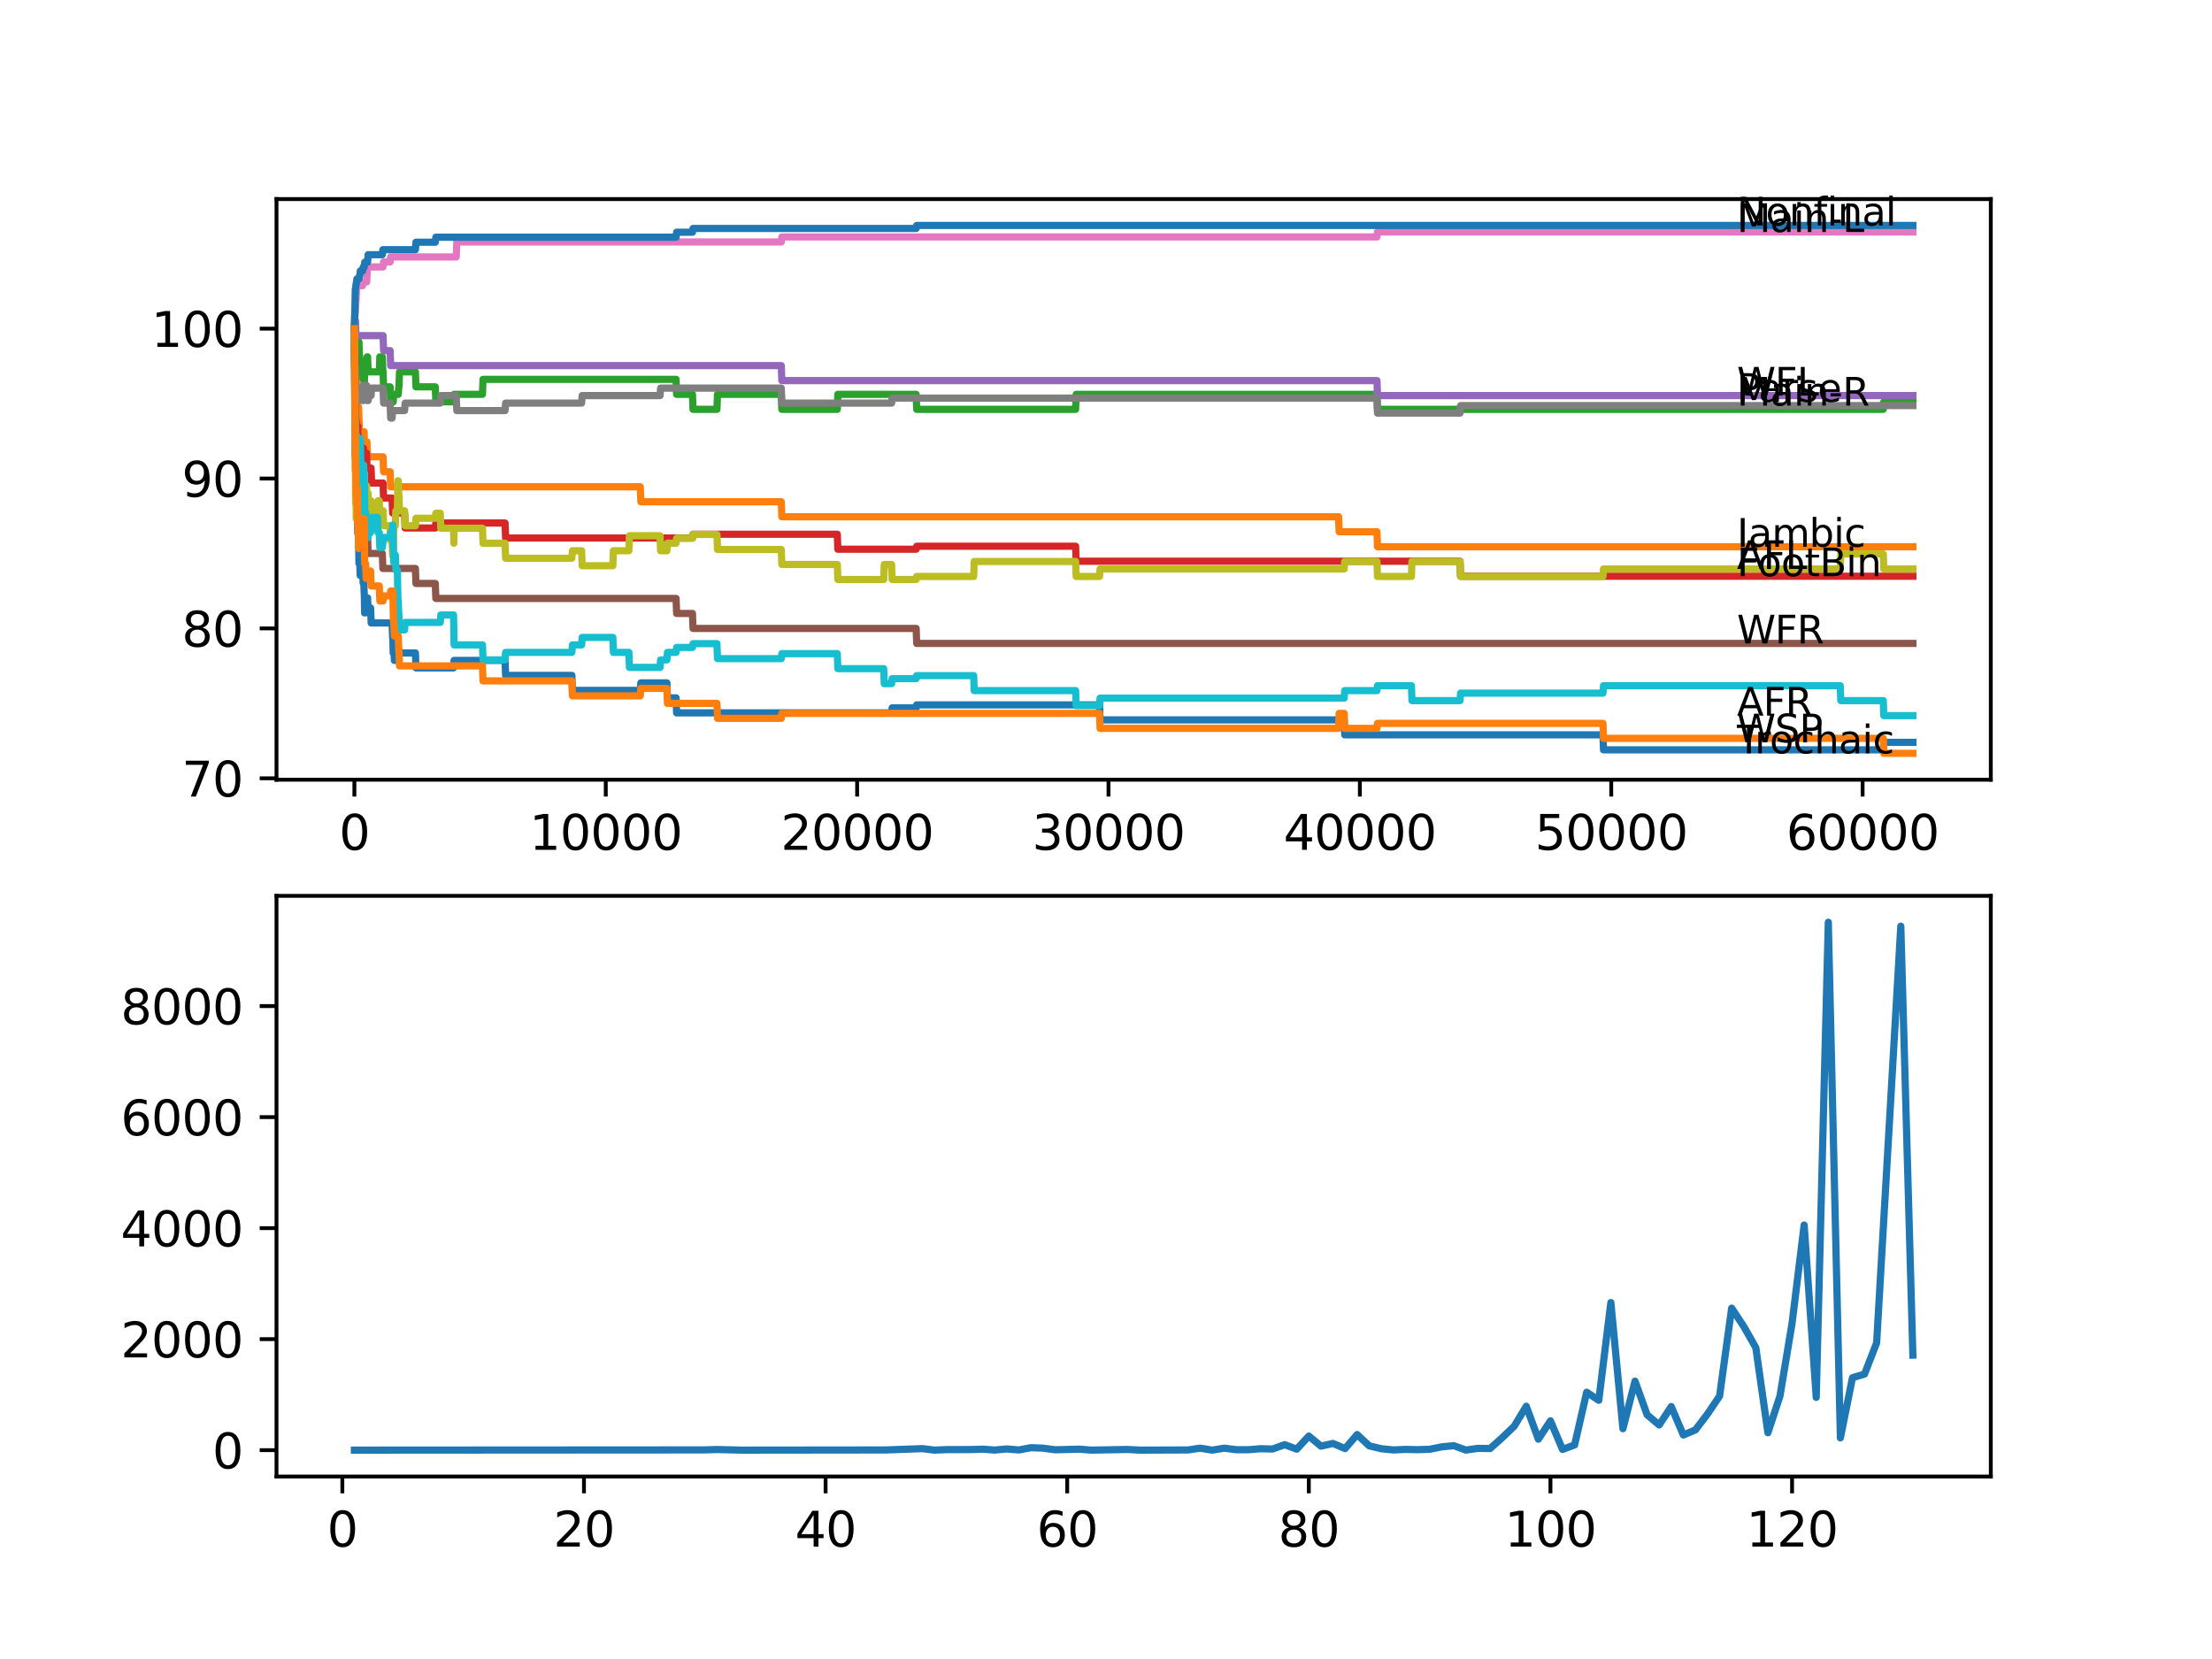 <?xml version="1.0" encoding="utf-8" standalone="no"?>
<!DOCTYPE svg PUBLIC "-//W3C//DTD SVG 1.1//EN"
  "http://www.w3.org/Graphics/SVG/1.1/DTD/svg11.dtd">
<svg xmlns:xlink="http://www.w3.org/1999/xlink" width="460.8pt" height="345.6pt" viewBox="0 0 460.8 345.6" xmlns="http://www.w3.org/2000/svg" version="1.1">
 <defs>
  <style type="text/css">*{stroke-linejoin: round; stroke-linecap: butt}</style>
 </defs>
 <g id="figure_1">
  <g id="patch_1">
   <path d="M 0 345.6 
L 460.8 345.6 
L 460.8 0 
L 0 0 
z
" style="fill: #ffffff"/>
  </g>
  <g id="axes_1">
   <g id="patch_2">
    <path d="M 57.6 162.432 
L 414.72 162.432 
L 414.72 41.472 
L 57.6 41.472 
z
" style="fill: #ffffff"/>
   </g>
   <g id="matplotlib.axis_1">
    <g id="xtick_1">
     <g id="line2d_1">
      <defs>
       <path id="mdefe262939" d="M 0 0 
L 0 3.5 
" style="stroke: #000000; stroke-width: 0.8"/>
      </defs>
      <g>
       <use xlink:href="#mdefe262939" x="73.827" y="162.432" style="stroke: #000000; stroke-width: 0.8"/>
      </g>
     </g>
     <g id="text_1">
      <!-- 0 -->
      <g transform="translate(70.646 177.03)scale(0.1 -0.1)">
       <defs>
        <path id="DejaVuSans-30" d="M 2034 4250 
Q 1547 4250 1301 3770 
Q 1056 3291 1056 2328 
Q 1056 1369 1301 889 
Q 1547 409 2034 409 
Q 2525 409 2770 889 
Q 3016 1369 3016 2328 
Q 3016 3291 2770 3770 
Q 2525 4250 2034 4250 
z
M 2034 4750 
Q 2819 4750 3233 4129 
Q 3647 3509 3647 2328 
Q 3647 1150 3233 529 
Q 2819 -91 2034 -91 
Q 1250 -91 836 529 
Q 422 1150 422 2328 
Q 422 3509 836 4129 
Q 1250 4750 2034 4750 
z
" transform="scale(0.016)"/>
       </defs>
       <use xlink:href="#DejaVuSans-30"/>
      </g>
     </g>
    </g>
    <g id="xtick_2">
     <g id="line2d_2">
      <g>
       <use xlink:href="#mdefe262939" x="126.192" y="162.432" style="stroke: #000000; stroke-width: 0.8"/>
      </g>
     </g>
     <g id="text_2">
      <!-- 10000 -->
      <g transform="translate(110.286 177.03)scale(0.1 -0.1)">
       <defs>
        <path id="DejaVuSans-31" d="M 794 531 
L 1825 531 
L 1825 4091 
L 703 3866 
L 703 4441 
L 1819 4666 
L 2450 4666 
L 2450 531 
L 3481 531 
L 3481 0 
L 794 0 
L 794 531 
z
" transform="scale(0.016)"/>
       </defs>
       <use xlink:href="#DejaVuSans-31"/>
       <use xlink:href="#DejaVuSans-30" x="63.623"/>
       <use xlink:href="#DejaVuSans-30" x="127.246"/>
       <use xlink:href="#DejaVuSans-30" x="190.869"/>
       <use xlink:href="#DejaVuSans-30" x="254.492"/>
      </g>
     </g>
    </g>
    <g id="xtick_3">
     <g id="line2d_3">
      <g>
       <use xlink:href="#mdefe262939" x="178.556" y="162.432" style="stroke: #000000; stroke-width: 0.8"/>
      </g>
     </g>
     <g id="text_3">
      <!-- 20000 -->
      <g transform="translate(162.65 177.03)scale(0.1 -0.1)">
       <defs>
        <path id="DejaVuSans-32" d="M 1228 531 
L 3431 531 
L 3431 0 
L 469 0 
L 469 531 
Q 828 903 1448 1529 
Q 2069 2156 2228 2338 
Q 2531 2678 2651 2914 
Q 2772 3150 2772 3378 
Q 2772 3750 2511 3984 
Q 2250 4219 1831 4219 
Q 1534 4219 1204 4116 
Q 875 4013 500 3803 
L 500 4441 
Q 881 4594 1212 4672 
Q 1544 4750 1819 4750 
Q 2544 4750 2975 4387 
Q 3406 4025 3406 3419 
Q 3406 3131 3298 2873 
Q 3191 2616 2906 2266 
Q 2828 2175 2409 1742 
Q 1991 1309 1228 531 
z
" transform="scale(0.016)"/>
       </defs>
       <use xlink:href="#DejaVuSans-32"/>
       <use xlink:href="#DejaVuSans-30" x="63.623"/>
       <use xlink:href="#DejaVuSans-30" x="127.246"/>
       <use xlink:href="#DejaVuSans-30" x="190.869"/>
       <use xlink:href="#DejaVuSans-30" x="254.492"/>
      </g>
     </g>
    </g>
    <g id="xtick_4">
     <g id="line2d_4">
      <g>
       <use xlink:href="#mdefe262939" x="230.921" y="162.432" style="stroke: #000000; stroke-width: 0.8"/>
      </g>
     </g>
     <g id="text_4">
      <!-- 30000 -->
      <g transform="translate(215.015 177.03)scale(0.1 -0.1)">
       <defs>
        <path id="DejaVuSans-33" d="M 2597 2516 
Q 3050 2419 3304 2112 
Q 3559 1806 3559 1356 
Q 3559 666 3084 287 
Q 2609 -91 1734 -91 
Q 1441 -91 1130 -33 
Q 819 25 488 141 
L 488 750 
Q 750 597 1062 519 
Q 1375 441 1716 441 
Q 2309 441 2620 675 
Q 2931 909 2931 1356 
Q 2931 1769 2642 2001 
Q 2353 2234 1838 2234 
L 1294 2234 
L 1294 2753 
L 1863 2753 
Q 2328 2753 2575 2939 
Q 2822 3125 2822 3475 
Q 2822 3834 2567 4026 
Q 2313 4219 1838 4219 
Q 1578 4219 1281 4162 
Q 984 4106 628 3988 
L 628 4550 
Q 988 4650 1302 4700 
Q 1616 4750 1894 4750 
Q 2613 4750 3031 4423 
Q 3450 4097 3450 3541 
Q 3450 3153 3228 2886 
Q 3006 2619 2597 2516 
z
" transform="scale(0.016)"/>
       </defs>
       <use xlink:href="#DejaVuSans-33"/>
       <use xlink:href="#DejaVuSans-30" x="63.623"/>
       <use xlink:href="#DejaVuSans-30" x="127.246"/>
       <use xlink:href="#DejaVuSans-30" x="190.869"/>
       <use xlink:href="#DejaVuSans-30" x="254.492"/>
      </g>
     </g>
    </g>
    <g id="xtick_5">
     <g id="line2d_5">
      <g>
       <use xlink:href="#mdefe262939" x="283.285" y="162.432" style="stroke: #000000; stroke-width: 0.8"/>
      </g>
     </g>
     <g id="text_5">
      <!-- 40000 -->
      <g transform="translate(267.379 177.03)scale(0.1 -0.1)">
       <defs>
        <path id="DejaVuSans-34" d="M 2419 4116 
L 825 1625 
L 2419 1625 
L 2419 4116 
z
M 2253 4666 
L 3047 4666 
L 3047 1625 
L 3713 1625 
L 3713 1100 
L 3047 1100 
L 3047 0 
L 2419 0 
L 2419 1100 
L 313 1100 
L 313 1709 
L 2253 4666 
z
" transform="scale(0.016)"/>
       </defs>
       <use xlink:href="#DejaVuSans-34"/>
       <use xlink:href="#DejaVuSans-30" x="63.623"/>
       <use xlink:href="#DejaVuSans-30" x="127.246"/>
       <use xlink:href="#DejaVuSans-30" x="190.869"/>
       <use xlink:href="#DejaVuSans-30" x="254.492"/>
      </g>
     </g>
    </g>
    <g id="xtick_6">
     <g id="line2d_6">
      <g>
       <use xlink:href="#mdefe262939" x="335.65" y="162.432" style="stroke: #000000; stroke-width: 0.8"/>
      </g>
     </g>
     <g id="text_6">
      <!-- 50000 -->
      <g transform="translate(319.744 177.03)scale(0.1 -0.1)">
       <defs>
        <path id="DejaVuSans-35" d="M 691 4666 
L 3169 4666 
L 3169 4134 
L 1269 4134 
L 1269 2991 
Q 1406 3038 1543 3061 
Q 1681 3084 1819 3084 
Q 2600 3084 3056 2656 
Q 3513 2228 3513 1497 
Q 3513 744 3044 326 
Q 2575 -91 1722 -91 
Q 1428 -91 1123 -41 
Q 819 9 494 109 
L 494 744 
Q 775 591 1075 516 
Q 1375 441 1709 441 
Q 2250 441 2565 725 
Q 2881 1009 2881 1497 
Q 2881 1984 2565 2268 
Q 2250 2553 1709 2553 
Q 1456 2553 1204 2497 
Q 953 2441 691 2322 
L 691 4666 
z
" transform="scale(0.016)"/>
       </defs>
       <use xlink:href="#DejaVuSans-35"/>
       <use xlink:href="#DejaVuSans-30" x="63.623"/>
       <use xlink:href="#DejaVuSans-30" x="127.246"/>
       <use xlink:href="#DejaVuSans-30" x="190.869"/>
       <use xlink:href="#DejaVuSans-30" x="254.492"/>
      </g>
     </g>
    </g>
    <g id="xtick_7">
     <g id="line2d_7">
      <g>
       <use xlink:href="#mdefe262939" x="388.014" y="162.432" style="stroke: #000000; stroke-width: 0.8"/>
      </g>
     </g>
     <g id="text_7">
      <!-- 60000 -->
      <g transform="translate(372.108 177.03)scale(0.1 -0.1)">
       <defs>
        <path id="DejaVuSans-36" d="M 2113 2584 
Q 1688 2584 1439 2293 
Q 1191 2003 1191 1497 
Q 1191 994 1439 701 
Q 1688 409 2113 409 
Q 2538 409 2786 701 
Q 3034 994 3034 1497 
Q 3034 2003 2786 2293 
Q 2538 2584 2113 2584 
z
M 3366 4563 
L 3366 3988 
Q 3128 4100 2886 4159 
Q 2644 4219 2406 4219 
Q 1781 4219 1451 3797 
Q 1122 3375 1075 2522 
Q 1259 2794 1537 2939 
Q 1816 3084 2150 3084 
Q 2853 3084 3261 2657 
Q 3669 2231 3669 1497 
Q 3669 778 3244 343 
Q 2819 -91 2113 -91 
Q 1303 -91 875 529 
Q 447 1150 447 2328 
Q 447 3434 972 4092 
Q 1497 4750 2381 4750 
Q 2619 4750 2861 4703 
Q 3103 4656 3366 4563 
z
" transform="scale(0.016)"/>
       </defs>
       <use xlink:href="#DejaVuSans-36"/>
       <use xlink:href="#DejaVuSans-30" x="63.623"/>
       <use xlink:href="#DejaVuSans-30" x="127.246"/>
       <use xlink:href="#DejaVuSans-30" x="190.869"/>
       <use xlink:href="#DejaVuSans-30" x="254.492"/>
      </g>
     </g>
    </g>
   </g>
   <g id="matplotlib.axis_2">
    <g id="ytick_1">
     <g id="line2d_8">
      <defs>
       <path id="m3c51c801de" d="M 0 0 
L -3.5 0 
" style="stroke: #000000; stroke-width: 0.8"/>
      </defs>
      <g>
       <use xlink:href="#m3c51c801de" x="57.6" y="162.138" style="stroke: #000000; stroke-width: 0.8"/>
      </g>
     </g>
     <g id="text_8">
      <!-- 70 -->
      <g transform="translate(37.875 165.937)scale(0.1 -0.1)">
       <defs>
        <path id="DejaVuSans-37" d="M 525 4666 
L 3525 4666 
L 3525 4397 
L 1831 0 
L 1172 0 
L 2766 4134 
L 525 4134 
L 525 4666 
z
" transform="scale(0.016)"/>
       </defs>
       <use xlink:href="#DejaVuSans-37"/>
       <use xlink:href="#DejaVuSans-30" x="63.623"/>
      </g>
     </g>
    </g>
    <g id="ytick_2">
     <g id="line2d_9">
      <g>
       <use xlink:href="#m3c51c801de" x="57.6" y="130.913" style="stroke: #000000; stroke-width: 0.8"/>
      </g>
     </g>
     <g id="text_9">
      <!-- 80 -->
      <g transform="translate(37.875 134.712)scale(0.1 -0.1)">
       <defs>
        <path id="DejaVuSans-38" d="M 2034 2216 
Q 1584 2216 1326 1975 
Q 1069 1734 1069 1313 
Q 1069 891 1326 650 
Q 1584 409 2034 409 
Q 2484 409 2743 651 
Q 3003 894 3003 1313 
Q 3003 1734 2745 1975 
Q 2488 2216 2034 2216 
z
M 1403 2484 
Q 997 2584 770 2862 
Q 544 3141 544 3541 
Q 544 4100 942 4425 
Q 1341 4750 2034 4750 
Q 2731 4750 3128 4425 
Q 3525 4100 3525 3541 
Q 3525 3141 3298 2862 
Q 3072 2584 2669 2484 
Q 3125 2378 3379 2068 
Q 3634 1759 3634 1313 
Q 3634 634 3220 271 
Q 2806 -91 2034 -91 
Q 1263 -91 848 271 
Q 434 634 434 1313 
Q 434 1759 690 2068 
Q 947 2378 1403 2484 
z
M 1172 3481 
Q 1172 3119 1398 2916 
Q 1625 2713 2034 2713 
Q 2441 2713 2670 2916 
Q 2900 3119 2900 3481 
Q 2900 3844 2670 4047 
Q 2441 4250 2034 4250 
Q 1625 4250 1398 4047 
Q 1172 3844 1172 3481 
z
" transform="scale(0.016)"/>
       </defs>
       <use xlink:href="#DejaVuSans-38"/>
       <use xlink:href="#DejaVuSans-30" x="63.623"/>
      </g>
     </g>
    </g>
    <g id="ytick_3">
     <g id="line2d_10">
      <g>
       <use xlink:href="#m3c51c801de" x="57.6" y="99.688" style="stroke: #000000; stroke-width: 0.8"/>
      </g>
     </g>
     <g id="text_10">
      <!-- 90 -->
      <g transform="translate(37.875 103.487)scale(0.1 -0.1)">
       <defs>
        <path id="DejaVuSans-39" d="M 703 97 
L 703 672 
Q 941 559 1184 500 
Q 1428 441 1663 441 
Q 2288 441 2617 861 
Q 2947 1281 2994 2138 
Q 2813 1869 2534 1725 
Q 2256 1581 1919 1581 
Q 1219 1581 811 2004 
Q 403 2428 403 3163 
Q 403 3881 828 4315 
Q 1253 4750 1959 4750 
Q 2769 4750 3195 4129 
Q 3622 3509 3622 2328 
Q 3622 1225 3098 567 
Q 2575 -91 1691 -91 
Q 1453 -91 1209 -44 
Q 966 3 703 97 
z
M 1959 2075 
Q 2384 2075 2632 2365 
Q 2881 2656 2881 3163 
Q 2881 3666 2632 3958 
Q 2384 4250 1959 4250 
Q 1534 4250 1286 3958 
Q 1038 3666 1038 3163 
Q 1038 2656 1286 2365 
Q 1534 2075 1959 2075 
z
" transform="scale(0.016)"/>
       </defs>
       <use xlink:href="#DejaVuSans-39"/>
       <use xlink:href="#DejaVuSans-30" x="63.623"/>
      </g>
     </g>
    </g>
    <g id="ytick_4">
     <g id="line2d_11">
      <g>
       <use xlink:href="#m3c51c801de" x="57.6" y="68.463" style="stroke: #000000; stroke-width: 0.8"/>
      </g>
     </g>
     <g id="text_11">
      <!-- 100 -->
      <g transform="translate(31.512 72.263)scale(0.1 -0.1)">
       <use xlink:href="#DejaVuSans-31"/>
       <use xlink:href="#DejaVuSans-30" x="63.623"/>
       <use xlink:href="#DejaVuSans-30" x="127.246"/>
      </g>
     </g>
    </g>
   </g>
   <g id="line2d_12">
    <path d="M 73.833 71.586 
L 73.838 71.586 
L 73.985 95.004 
L 74.011 95.004 
L 74.053 92.402 
L 74.058 95.525 
L 74.115 95.525 
L 74.184 95.525 
L 74.304 103.331 
L 74.309 103.331 
L 74.33 101.77 
L 74.335 104.892 
L 74.414 104.892 
L 74.534 111.137 
L 74.686 111.137 
L 74.775 117.382 
L 74.807 116.758 
L 74.927 116.758 
L 75.042 119.88 
L 75.053 119.88 
L 75.168 118.319 
L 75.535 118.319 
L 75.65 121.442 
L 75.791 121.442 
L 75.906 124.564 
L 75.912 124.564 
L 75.953 127.687 
L 76.022 126.125 
L 76.44 126.125 
L 76.556 124.564 
L 76.577 124.564 
L 76.687 127.687 
L 76.802 126.646 
L 77.205 126.646 
L 77.32 129.768 
L 81.677 129.768 
L 81.792 132.891 
L 81.834 132.891 
L 81.907 136.013 
L 81.944 134.452 
L 82.038 134.452 
L 82.153 137.574 
L 82.96 137.574 
L 83.075 136.013 
L 86.536 136.013 
L 86.652 139.136 
L 94.48 139.136 
L 94.595 137.574 
L 105.21 137.574 
L 105.325 140.697 
L 119.133 140.697 
L 119.248 143.819 
L 133.387 143.819 
L 133.502 142.258 
L 138.927 142.258 
L 139.042 145.381 
L 140.838 145.381 
L 140.954 148.503 
L 185.736 148.503 
L 185.851 147.462 
L 190.852 147.462 
L 190.967 146.838 
L 229.052 146.838 
L 229.167 149.96 
L 280.013 149.96 
L 280.128 153.083 
L 333.927 153.083 
L 334.042 156.205 
L 392.319 156.205 
L 392.434 154.644 
L 398.487 154.644 
L 398.487 154.644 
" clip-path="url(#pef677dbee6)" style="fill: none; stroke: #1f77b4; stroke-width: 1.5; stroke-linecap: square"/>
   </g>
   <g id="line2d_13">
    <path d="M 73.833 68.463 
L 73.838 68.463 
L 73.932 67.839 
L 74.053 76.165 
L 74.079 76.165 
L 74.184 79.288 
L 74.189 76.165 
L 74.194 76.165 
L 74.32 85.533 
L 74.383 85.533 
L 74.435 88.655 
L 74.493 85.533 
L 74.608 84.752 
L 74.692 84.752 
L 74.807 87.875 
L 74.833 87.875 
L 74.927 90.997 
L 74.943 89.956 
L 75.618 89.956 
L 75.713 93.079 
L 75.728 89.956 
L 75.859 89.956 
L 75.912 93.079 
L 75.969 92.038 
L 76.44 92.038 
L 76.556 95.161 
L 79.797 95.161 
L 79.912 98.283 
L 81.268 98.283 
L 81.384 101.406 
L 133.387 101.406 
L 133.502 104.528 
L 162.753 104.528 
L 162.868 107.651 
L 278.85 107.651 
L 278.965 110.773 
L 286.846 110.773 
L 286.961 113.896 
L 398.487 113.896 
L 398.487 113.896 
" clip-path="url(#pef677dbee6)" style="fill: none; stroke: #ff7f0e; stroke-width: 1.5; stroke-linecap: square"/>
   </g>
   <g id="line2d_14">
    <path d="M 73.833 68.463 
L 73.838 67.422 
L 73.859 76.165 
L 73.932 69.92 
L 73.953 69.92 
L 74.079 79.808 
L 74.199 72.783 
L 74.225 72.783 
L 74.309 75.905 
L 74.335 74.344 
L 74.54 74.344 
L 74.655 71.222 
L 74.775 71.222 
L 74.89 74.344 
L 74.938 74.344 
L 75.053 77.466 
L 75.168 75.905 
L 75.535 75.905 
L 75.65 79.028 
L 75.864 79.028 
L 75.87 82.15 
L 75.959 77.466 
L 75.969 77.466 
L 76.357 77.466 
L 76.472 74.344 
L 76.577 74.344 
L 76.692 77.466 
L 79.012 77.466 
L 79.127 74.344 
L 79.645 74.344 
L 79.76 77.466 
L 79.797 77.466 
L 79.912 80.589 
L 81.268 80.589 
L 81.384 83.711 
L 81.907 83.711 
L 82.023 82.15 
L 82.96 82.15 
L 83.075 80.589 
L 83.112 80.589 
L 83.227 77.466 
L 86.536 77.466 
L 86.652 80.589 
L 90.678 80.589 
L 90.794 83.711 
L 94.48 83.711 
L 94.595 82.15 
L 100.507 82.15 
L 100.622 79.028 
L 140.838 79.028 
L 140.954 82.15 
L 144.252 82.15 
L 144.368 85.273 
L 149.353 85.273 
L 149.468 82.15 
L 162.753 82.15 
L 162.868 85.273 
L 174.425 85.273 
L 174.54 82.15 
L 190.852 82.15 
L 190.967 85.273 
L 224.072 85.273 
L 224.187 82.15 
L 286.846 82.15 
L 286.961 85.273 
L 392.319 85.273 
L 392.434 83.711 
L 398.487 83.711 
L 398.487 83.711 
" clip-path="url(#pef677dbee6)" style="fill: none; stroke: #2ca02c; stroke-width: 1.5; stroke-linecap: square"/>
   </g>
   <g id="line2d_15">
    <path d="M 73.833 68.463 
L 73.854 68.463 
L 73.979 77.831 
L 74.011 77.831 
L 74.105 88.239 
L 74.136 87.458 
L 74.189 87.458 
L 74.225 90.581 
L 74.299 89.54 
L 74.493 89.54 
L 74.54 88.759 
L 74.545 91.882 
L 74.587 91.882 
L 74.744 91.882 
L 74.775 95.004 
L 74.859 94.38 
L 74.938 94.38 
L 75.053 93.339 
L 75.718 93.339 
L 75.833 96.462 
L 75.864 96.462 
L 75.98 95.421 
L 76.168 95.421 
L 76.283 94.38 
L 76.357 94.38 
L 76.472 97.502 
L 77.299 97.502 
L 77.414 100.625 
L 79.797 100.625 
L 79.912 103.747 
L 81.677 103.747 
L 81.792 106.87 
L 84.279 106.87 
L 84.395 109.992 
L 90.678 109.992 
L 90.794 108.952 
L 105.21 108.952 
L 105.325 112.074 
L 144.252 112.074 
L 144.368 111.293 
L 174.425 111.293 
L 174.54 114.416 
L 190.852 114.416 
L 190.967 113.791 
L 224.072 113.791 
L 224.187 116.914 
L 304.147 116.914 
L 304.263 120.036 
L 398.487 120.036 
L 398.487 120.036 
" clip-path="url(#pef677dbee6)" style="fill: none; stroke: #d62728; stroke-width: 1.5; stroke-linecap: square"/>
   </g>
   <g id="line2d_16">
    <path d="M 73.833 68.463 
L 73.948 66.798 
L 74.047 66.798 
L 74.163 69.92 
L 79.797 69.92 
L 79.912 73.043 
L 81.268 73.043 
L 81.384 76.165 
L 162.753 76.165 
L 162.868 79.288 
L 286.846 79.288 
L 286.961 82.41 
L 398.487 82.41 
L 398.487 82.41 
" clip-path="url(#pef677dbee6)" style="fill: none; stroke: #9467bd; stroke-width: 1.5; stroke-linecap: square"/>
   </g>
   <g id="line2d_17">
    <path d="M 73.833 68.463 
L 73.838 68.463 
L 73.985 90.321 
L 73.99 90.321 
L 74.11 96.566 
L 74.225 96.566 
L 74.341 99.688 
L 74.775 99.688 
L 74.89 102.811 
L 74.938 102.811 
L 75.053 105.933 
L 75.535 105.933 
L 75.65 109.056 
L 75.864 109.056 
L 75.98 112.178 
L 76.577 112.178 
L 76.692 115.301 
L 79.645 115.301 
L 79.76 118.423 
L 86.536 118.423 
L 86.652 121.546 
L 90.678 121.546 
L 90.794 124.668 
L 140.838 124.668 
L 140.954 127.791 
L 144.252 127.791 
L 144.368 130.913 
L 190.852 130.913 
L 190.967 134.036 
L 398.487 134.036 
L 398.487 134.036 
" clip-path="url(#pef677dbee6)" style="fill: none; stroke: #8c564b; stroke-width: 1.5; stroke-linecap: square"/>
   </g>
   <g id="line2d_18">
    <path d="M 73.833 68.463 
L 73.958 65.237 
L 74.021 65.237 
L 74.136 62.635 
L 74.168 62.635 
L 74.283 59.512 
L 75.535 59.512 
L 75.65 58.732 
L 76.399 58.732 
L 76.514 55.609 
L 79.797 55.609 
L 79.912 54.568 
L 81.268 54.568 
L 81.384 53.527 
L 95.04 53.527 
L 95.156 50.405 
L 162.753 50.405 
L 162.868 49.364 
L 286.846 49.364 
L 286.961 48.323 
L 398.487 48.323 
L 398.487 48.323 
" clip-path="url(#pef677dbee6)" style="fill: none; stroke: #e377c2; stroke-width: 1.5; stroke-linecap: square"/>
   </g>
   <g id="line2d_19">
    <path d="M 73.833 68.463 
L 73.953 78.768 
L 73.958 77.987 
L 73.974 77.987 
L 74.021 76.426 
L 74.053 82.671 
L 74.074 81.109 
L 74.105 81.109 
L 74.168 80.329 
L 74.173 83.451 
L 74.199 83.451 
L 74.744 83.451 
L 74.859 81.89 
L 75.498 81.89 
L 75.535 80.329 
L 75.54 83.451 
L 75.603 83.451 
L 75.718 83.451 
L 75.838 80.329 
L 76.399 80.329 
L 76.514 83.451 
L 76.687 83.451 
L 76.802 82.41 
L 77.299 82.41 
L 77.414 80.849 
L 79.797 80.849 
L 79.912 83.972 
L 81.268 83.972 
L 81.384 87.094 
L 81.677 87.094 
L 81.792 85.533 
L 84.279 85.533 
L 84.395 83.972 
L 91.715 83.972 
L 91.83 82.41 
L 95.04 82.41 
L 95.156 85.533 
L 105.21 85.533 
L 105.325 83.972 
L 121.16 83.972 
L 121.275 82.41 
L 137.497 82.41 
L 137.613 80.849 
L 162.753 80.849 
L 162.868 83.972 
L 185.736 83.972 
L 185.851 82.931 
L 286.846 82.931 
L 286.961 86.053 
L 304.147 86.053 
L 304.263 84.492 
L 398.487 84.492 
L 398.487 84.492 
" clip-path="url(#pef677dbee6)" style="fill: none; stroke: #7f7f7f; stroke-width: 1.5; stroke-linecap: square"/>
   </g>
   <g id="line2d_20">
    <path d="M 73.833 68.463 
L 73.838 68.463 
L 73.859 65.653 
L 73.88 73.459 
L 74.026 97.659 
L 74.037 97.659 
L 74.047 96.618 
L 74.084 104.944 
L 74.11 104.944 
L 74.189 104.944 
L 74.21 108.067 
L 74.262 103.904 
L 74.288 103.904 
L 74.309 100.781 
L 74.398 102.342 
L 74.414 102.342 
L 74.529 100 
L 74.54 100 
L 74.655 103.123 
L 74.686 103.123 
L 74.744 101.562 
L 74.749 104.684 
L 74.791 104.06 
L 74.927 104.06 
L 75.048 101.978 
L 75.053 101.978 
L 75.074 105.101 
L 75.163 101.978 
L 75.309 101.978 
L 75.425 98.856 
L 75.498 98.856 
L 75.535 101.978 
L 75.608 101.197 
L 75.718 101.197 
L 75.833 104.32 
L 75.864 104.32 
L 75.87 103.279 
L 75.875 106.402 
L 75.953 105.361 
L 75.974 108.483 
L 76.063 105.361 
L 76.163 105.361 
L 76.278 101.197 
L 76.357 101.197 
L 76.472 104.32 
L 76.577 104.32 
L 76.687 102.759 
L 76.802 105.881 
L 77.205 105.881 
L 77.299 104.32 
L 77.304 107.442 
L 77.31 107.442 
L 78.629 107.442 
L 78.745 104.32 
L 79.012 104.32 
L 79.127 107.442 
L 79.645 107.442 
L 79.76 106.402 
L 79.797 106.402 
L 79.912 109.524 
L 81.268 109.524 
L 81.384 112.647 
L 81.677 112.647 
L 81.792 115.769 
L 81.813 115.769 
L 81.907 111.085 
L 81.923 114.208 
L 81.954 114.208 
L 82.07 109.524 
L 82.352 109.524 
L 82.468 106.402 
L 82.777 106.402 
L 82.897 100.157 
L 82.96 100.157 
L 83.075 103.279 
L 83.112 103.279 
L 83.227 106.402 
L 84.279 106.402 
L 84.395 109.524 
L 86.536 109.524 
L 86.652 107.963 
L 90.678 107.963 
L 90.794 106.922 
L 91.715 106.922 
L 91.83 110.044 
L 94.48 110.044 
L 94.548 113.167 
L 94.59 110.044 
L 100.507 110.044 
L 100.622 113.167 
L 105.21 113.167 
L 105.325 116.289 
L 119.133 116.289 
L 119.248 114.728 
L 121.16 114.728 
L 121.275 117.851 
L 127.669 117.851 
L 127.784 114.728 
L 131.01 114.728 
L 131.125 111.606 
L 137.497 111.606 
L 137.613 114.728 
L 138.927 114.728 
L 139.042 113.167 
L 140.838 113.167 
L 140.954 112.126 
L 144.252 112.126 
L 144.368 111.345 
L 149.353 111.345 
L 149.468 114.468 
L 162.753 114.468 
L 162.868 117.59 
L 174.425 117.59 
L 174.54 120.713 
L 184.091 120.713 
L 184.207 117.59 
L 185.736 117.59 
L 185.851 120.713 
L 190.852 120.713 
L 190.967 120.088 
L 202.833 120.088 
L 202.948 116.966 
L 224.072 116.966 
L 224.187 120.088 
L 229.052 120.088 
L 229.167 118.527 
L 280.013 118.527 
L 280.128 116.966 
L 286.846 116.966 
L 286.961 120.088 
L 294.025 120.088 
L 294.141 116.966 
L 304.147 116.966 
L 304.263 120.088 
L 333.927 120.088 
L 334.042 118.527 
L 383.354 118.527 
L 383.469 115.405 
L 392.319 115.405 
L 392.434 118.527 
L 398.487 118.527 
L 398.487 118.527 
" clip-path="url(#pef677dbee6)" style="fill: none; stroke: #bcbd22; stroke-width: 1.5; stroke-linecap: square"/>
   </g>
   <g id="line2d_21">
    <path d="M 73.833 68.463 
L 73.969 90.997 
L 73.974 89.956 
L 74.011 87.354 
L 74.021 93.599 
L 74.079 88.395 
L 74.194 93.86 
L 74.21 93.86 
L 74.288 90.737 
L 74.309 93.86 
L 74.33 96.982 
L 74.419 93.86 
L 74.493 93.86 
L 74.54 93.079 
L 74.545 96.201 
L 74.587 96.201 
L 74.686 96.201 
L 74.807 92.454 
L 74.927 92.454 
L 75.042 91.414 
L 75.053 91.414 
L 75.173 97.659 
L 75.309 97.659 
L 75.425 100.781 
L 75.498 100.781 
L 75.613 98.439 
L 75.718 98.439 
L 75.755 96.878 
L 75.76 100 
L 75.828 98.439 
L 75.87 98.439 
L 75.99 106.766 
L 76.163 106.766 
L 76.168 109.888 
L 76.273 108.847 
L 76.357 108.847 
L 76.472 111.97 
L 76.687 111.97 
L 76.802 110.929 
L 77.205 110.929 
L 77.325 107.807 
L 78.629 107.807 
L 78.745 110.929 
L 79.012 110.929 
L 79.127 114.052 
L 79.645 114.052 
L 79.76 113.011 
L 79.797 113.011 
L 79.912 111.97 
L 81.268 111.97 
L 81.384 110.929 
L 81.677 110.929 
L 81.792 109.368 
L 81.813 109.368 
L 81.928 114.052 
L 81.954 114.052 
L 82.038 117.174 
L 82.064 115.613 
L 82.352 115.613 
L 82.468 118.735 
L 82.777 118.735 
L 82.897 124.98 
L 82.96 124.98 
L 83.075 128.103 
L 83.112 128.103 
L 83.227 131.225 
L 84.279 131.225 
L 84.395 129.664 
L 91.715 129.664 
L 91.83 128.103 
L 94.48 128.103 
L 94.6 134.348 
L 100.507 134.348 
L 100.622 137.47 
L 105.21 137.47 
L 105.325 135.909 
L 119.133 135.909 
L 119.248 134.348 
L 121.16 134.348 
L 121.275 132.787 
L 127.669 132.787 
L 127.784 135.909 
L 131.01 135.909 
L 131.125 139.032 
L 137.497 139.032 
L 137.613 137.47 
L 138.927 137.47 
L 139.042 135.909 
L 140.838 135.909 
L 140.954 134.868 
L 144.252 134.868 
L 144.368 134.088 
L 149.353 134.088 
L 149.468 137.21 
L 162.753 137.21 
L 162.868 136.169 
L 174.425 136.169 
L 174.54 139.292 
L 184.091 139.292 
L 184.207 142.414 
L 185.736 142.414 
L 185.851 141.373 
L 190.852 141.373 
L 190.967 140.749 
L 202.833 140.749 
L 202.948 143.871 
L 224.072 143.871 
L 224.187 146.994 
L 229.052 146.994 
L 229.167 145.433 
L 280.013 145.433 
L 280.128 143.871 
L 286.846 143.871 
L 286.961 142.831 
L 294.025 142.831 
L 294.141 145.953 
L 304.147 145.953 
L 304.263 144.392 
L 333.927 144.392 
L 334.042 142.831 
L 383.354 142.831 
L 383.469 145.953 
L 392.319 145.953 
L 392.434 149.076 
L 398.487 149.076 
L 398.487 149.076 
" clip-path="url(#pef677dbee6)" style="fill: none; stroke: #17becf; stroke-width: 1.5; stroke-linecap: square"/>
   </g>
   <g id="line2d_22">
    <path d="M 73.833 68.463 
L 73.838 68.463 
L 74.016 60.189 
L 74.063 60.189 
L 74.178 59.148 
L 74.225 59.148 
L 74.341 58.107 
L 74.775 58.107 
L 74.89 57.483 
L 74.938 57.483 
L 75.053 56.442 
L 75.535 56.442 
L 75.65 55.661 
L 75.864 55.661 
L 75.98 54.62 
L 76.577 54.62 
L 76.692 53.059 
L 79.645 53.059 
L 79.76 52.018 
L 86.536 52.018 
L 86.652 50.457 
L 90.678 50.457 
L 90.794 49.416 
L 140.838 49.416 
L 140.954 48.375 
L 144.252 48.375 
L 144.368 47.595 
L 190.852 47.595 
L 190.967 46.97 
L 398.487 46.97 
L 398.487 46.97 
" clip-path="url(#pef677dbee6)" style="fill: none; stroke: #1f77b4; stroke-width: 1.5; stroke-linecap: square"/>
   </g>
   <g id="line2d_23">
    <path d="M 73.833 68.463 
L 73.979 91.882 
L 74.006 91.882 
L 74.011 88.759 
L 74.042 98.127 
L 74.105 97.086 
L 74.194 103.331 
L 74.22 101.77 
L 74.257 101.77 
L 74.372 104.892 
L 74.383 104.892 
L 74.414 101.77 
L 74.44 108.015 
L 74.487 108.015 
L 74.493 108.015 
L 74.608 111.137 
L 74.686 111.137 
L 74.692 114.26 
L 74.796 111.137 
L 74.833 111.137 
L 74.927 108.015 
L 74.943 111.137 
L 75.618 111.137 
L 75.713 108.015 
L 75.728 111.137 
L 75.859 111.137 
L 75.87 108.015 
L 75.959 117.382 
L 76.168 117.382 
L 76.283 120.505 
L 76.44 120.505 
L 76.556 118.944 
L 77.205 118.944 
L 77.32 122.066 
L 79.012 122.066 
L 79.127 125.189 
L 79.797 125.189 
L 79.912 124.148 
L 81.268 124.148 
L 81.384 123.107 
L 81.834 123.107 
L 81.954 129.352 
L 82.038 129.352 
L 82.153 132.474 
L 82.96 132.474 
L 83.075 135.597 
L 83.112 135.597 
L 83.227 138.719 
L 100.507 138.719 
L 100.622 141.842 
L 119.133 141.842 
L 119.248 144.964 
L 133.387 144.964 
L 133.502 143.403 
L 138.927 143.403 
L 139.042 146.526 
L 149.353 146.526 
L 149.468 149.648 
L 162.753 149.648 
L 162.868 148.607 
L 229.052 148.607 
L 229.167 151.73 
L 278.85 151.73 
L 278.965 148.607 
L 280.013 148.607 
L 280.128 151.73 
L 286.846 151.73 
L 286.961 150.689 
L 333.927 150.689 
L 334.042 153.811 
L 392.319 153.811 
L 392.434 156.934 
L 398.487 156.934 
L 398.487 156.934 
" clip-path="url(#pef677dbee6)" style="fill: none; stroke: #ff7f0e; stroke-width: 1.5; stroke-linecap: square"/>
   </g>
   <g id="patch_3">
    <path d="M 57.6 162.432 
L 57.6 41.472 
" style="fill: none; stroke: #000000; stroke-width: 0.8; stroke-linejoin: miter; stroke-linecap: square"/>
   </g>
   <g id="patch_4">
    <path d="M 414.72 162.432 
L 414.72 41.472 
" style="fill: none; stroke: #000000; stroke-width: 0.8; stroke-linejoin: miter; stroke-linecap: square"/>
   </g>
   <g id="patch_5">
    <path d="M 57.6 162.432 
L 414.72 162.432 
" style="fill: none; stroke: #000000; stroke-width: 0.8; stroke-linejoin: miter; stroke-linecap: square"/>
   </g>
   <g id="patch_6">
    <path d="M 57.6 41.472 
L 414.72 41.472 
" style="fill: none; stroke: #000000; stroke-width: 0.8; stroke-linejoin: miter; stroke-linecap: square"/>
   </g>
   <g id="text_12">
    <!-- WSP -->
    <g transform="translate(361.832 154.644)scale(0.08 -0.08)">
     <defs>
      <path id="DejaVuSans-57" d="M 213 4666 
L 850 4666 
L 1831 722 
L 2809 4666 
L 3519 4666 
L 4500 722 
L 5478 4666 
L 6119 4666 
L 4947 0 
L 4153 0 
L 3169 4050 
L 2175 0 
L 1381 0 
L 213 4666 
z
" transform="scale(0.016)"/>
      <path id="DejaVuSans-53" d="M 3425 4513 
L 3425 3897 
Q 3066 4069 2747 4153 
Q 2428 4238 2131 4238 
Q 1616 4238 1336 4038 
Q 1056 3838 1056 3469 
Q 1056 3159 1242 3001 
Q 1428 2844 1947 2747 
L 2328 2669 
Q 3034 2534 3370 2195 
Q 3706 1856 3706 1288 
Q 3706 609 3251 259 
Q 2797 -91 1919 -91 
Q 1588 -91 1214 -16 
Q 841 59 441 206 
L 441 856 
Q 825 641 1194 531 
Q 1563 422 1919 422 
Q 2459 422 2753 634 
Q 3047 847 3047 1241 
Q 3047 1584 2836 1778 
Q 2625 1972 2144 2069 
L 1759 2144 
Q 1053 2284 737 2584 
Q 422 2884 422 3419 
Q 422 4038 858 4394 
Q 1294 4750 2059 4750 
Q 2388 4750 2728 4690 
Q 3069 4631 3425 4513 
z
" transform="scale(0.016)"/>
      <path id="DejaVuSans-50" d="M 1259 4147 
L 1259 2394 
L 2053 2394 
Q 2494 2394 2734 2622 
Q 2975 2850 2975 3272 
Q 2975 3691 2734 3919 
Q 2494 4147 2053 4147 
L 1259 4147 
z
M 628 4666 
L 2053 4666 
Q 2838 4666 3239 4311 
Q 3641 3956 3641 3272 
Q 3641 2581 3239 2228 
Q 2838 1875 2053 1875 
L 1259 1875 
L 1259 0 
L 628 0 
L 628 4666 
z
" transform="scale(0.016)"/>
     </defs>
     <use xlink:href="#DejaVuSans-57"/>
     <use xlink:href="#DejaVuSans-53" x="98.877"/>
     <use xlink:href="#DejaVuSans-50" x="162.354"/>
    </g>
   </g>
   <g id="text_13">
    <!-- Iambic -->
    <g transform="translate(361.832 113.896)scale(0.08 -0.08)">
     <defs>
      <path id="DejaVuSans-49" d="M 628 4666 
L 1259 4666 
L 1259 0 
L 628 0 
L 628 4666 
z
" transform="scale(0.016)"/>
      <path id="DejaVuSans-61" d="M 2194 1759 
Q 1497 1759 1228 1600 
Q 959 1441 959 1056 
Q 959 750 1161 570 
Q 1363 391 1709 391 
Q 2188 391 2477 730 
Q 2766 1069 2766 1631 
L 2766 1759 
L 2194 1759 
z
M 3341 1997 
L 3341 0 
L 2766 0 
L 2766 531 
Q 2569 213 2275 61 
Q 1981 -91 1556 -91 
Q 1019 -91 701 211 
Q 384 513 384 1019 
Q 384 1609 779 1909 
Q 1175 2209 1959 2209 
L 2766 2209 
L 2766 2266 
Q 2766 2663 2505 2880 
Q 2244 3097 1772 3097 
Q 1472 3097 1187 3025 
Q 903 2953 641 2809 
L 641 3341 
Q 956 3463 1253 3523 
Q 1550 3584 1831 3584 
Q 2591 3584 2966 3190 
Q 3341 2797 3341 1997 
z
" transform="scale(0.016)"/>
      <path id="DejaVuSans-6d" d="M 3328 2828 
Q 3544 3216 3844 3400 
Q 4144 3584 4550 3584 
Q 5097 3584 5394 3201 
Q 5691 2819 5691 2113 
L 5691 0 
L 5113 0 
L 5113 2094 
Q 5113 2597 4934 2840 
Q 4756 3084 4391 3084 
Q 3944 3084 3684 2787 
Q 3425 2491 3425 1978 
L 3425 0 
L 2847 0 
L 2847 2094 
Q 2847 2600 2669 2842 
Q 2491 3084 2119 3084 
Q 1678 3084 1418 2786 
Q 1159 2488 1159 1978 
L 1159 0 
L 581 0 
L 581 3500 
L 1159 3500 
L 1159 2956 
Q 1356 3278 1631 3431 
Q 1906 3584 2284 3584 
Q 2666 3584 2933 3390 
Q 3200 3197 3328 2828 
z
" transform="scale(0.016)"/>
      <path id="DejaVuSans-62" d="M 3116 1747 
Q 3116 2381 2855 2742 
Q 2594 3103 2138 3103 
Q 1681 3103 1420 2742 
Q 1159 2381 1159 1747 
Q 1159 1113 1420 752 
Q 1681 391 2138 391 
Q 2594 391 2855 752 
Q 3116 1113 3116 1747 
z
M 1159 2969 
Q 1341 3281 1617 3432 
Q 1894 3584 2278 3584 
Q 2916 3584 3314 3078 
Q 3713 2572 3713 1747 
Q 3713 922 3314 415 
Q 2916 -91 2278 -91 
Q 1894 -91 1617 61 
Q 1341 213 1159 525 
L 1159 0 
L 581 0 
L 581 4863 
L 1159 4863 
L 1159 2969 
z
" transform="scale(0.016)"/>
      <path id="DejaVuSans-69" d="M 603 3500 
L 1178 3500 
L 1178 0 
L 603 0 
L 603 3500 
z
M 603 4863 
L 1178 4863 
L 1178 4134 
L 603 4134 
L 603 4863 
z
" transform="scale(0.016)"/>
      <path id="DejaVuSans-63" d="M 3122 3366 
L 3122 2828 
Q 2878 2963 2633 3030 
Q 2388 3097 2138 3097 
Q 1578 3097 1268 2742 
Q 959 2388 959 1747 
Q 959 1106 1268 751 
Q 1578 397 2138 397 
Q 2388 397 2633 464 
Q 2878 531 3122 666 
L 3122 134 
Q 2881 22 2623 -34 
Q 2366 -91 2075 -91 
Q 1284 -91 818 406 
Q 353 903 353 1747 
Q 353 2603 823 3093 
Q 1294 3584 2113 3584 
Q 2378 3584 2631 3529 
Q 2884 3475 3122 3366 
z
" transform="scale(0.016)"/>
     </defs>
     <use xlink:href="#DejaVuSans-49"/>
     <use xlink:href="#DejaVuSans-61" x="29.492"/>
     <use xlink:href="#DejaVuSans-6d" x="90.771"/>
     <use xlink:href="#DejaVuSans-62" x="188.184"/>
     <use xlink:href="#DejaVuSans-69" x="251.66"/>
     <use xlink:href="#DejaVuSans-63" x="279.443"/>
    </g>
   </g>
   <g id="text_14">
    <!-- Parse -->
    <g transform="translate(361.832 83.711)scale(0.08 -0.08)">
     <defs>
      <path id="DejaVuSans-72" d="M 2631 2963 
Q 2534 3019 2420 3045 
Q 2306 3072 2169 3072 
Q 1681 3072 1420 2755 
Q 1159 2438 1159 1844 
L 1159 0 
L 581 0 
L 581 3500 
L 1159 3500 
L 1159 2956 
Q 1341 3275 1631 3429 
Q 1922 3584 2338 3584 
Q 2397 3584 2469 3576 
Q 2541 3569 2628 3553 
L 2631 2963 
z
" transform="scale(0.016)"/>
      <path id="DejaVuSans-73" d="M 2834 3397 
L 2834 2853 
Q 2591 2978 2328 3040 
Q 2066 3103 1784 3103 
Q 1356 3103 1142 2972 
Q 928 2841 928 2578 
Q 928 2378 1081 2264 
Q 1234 2150 1697 2047 
L 1894 2003 
Q 2506 1872 2764 1633 
Q 3022 1394 3022 966 
Q 3022 478 2636 193 
Q 2250 -91 1575 -91 
Q 1294 -91 989 -36 
Q 684 19 347 128 
L 347 722 
Q 666 556 975 473 
Q 1284 391 1588 391 
Q 1994 391 2212 530 
Q 2431 669 2431 922 
Q 2431 1156 2273 1281 
Q 2116 1406 1581 1522 
L 1381 1569 
Q 847 1681 609 1914 
Q 372 2147 372 2553 
Q 372 3047 722 3315 
Q 1072 3584 1716 3584 
Q 2034 3584 2315 3537 
Q 2597 3491 2834 3397 
z
" transform="scale(0.016)"/>
      <path id="DejaVuSans-65" d="M 3597 1894 
L 3597 1613 
L 953 1613 
Q 991 1019 1311 708 
Q 1631 397 2203 397 
Q 2534 397 2845 478 
Q 3156 559 3463 722 
L 3463 178 
Q 3153 47 2828 -22 
Q 2503 -91 2169 -91 
Q 1331 -91 842 396 
Q 353 884 353 1716 
Q 353 2575 817 3079 
Q 1281 3584 2069 3584 
Q 2775 3584 3186 3129 
Q 3597 2675 3597 1894 
z
M 3022 2063 
Q 3016 2534 2758 2815 
Q 2500 3097 2075 3097 
Q 1594 3097 1305 2825 
Q 1016 2553 972 2059 
L 3022 2063 
z
" transform="scale(0.016)"/>
     </defs>
     <use xlink:href="#DejaVuSans-50"/>
     <use xlink:href="#DejaVuSans-61" x="55.803"/>
     <use xlink:href="#DejaVuSans-72" x="117.082"/>
     <use xlink:href="#DejaVuSans-73" x="158.195"/>
     <use xlink:href="#DejaVuSans-65" x="210.295"/>
    </g>
   </g>
   <g id="text_15">
    <!-- FootBin -->
    <g transform="translate(361.832 120.036)scale(0.08 -0.08)">
     <defs>
      <path id="DejaVuSans-46" d="M 628 4666 
L 3309 4666 
L 3309 4134 
L 1259 4134 
L 1259 2759 
L 3109 2759 
L 3109 2228 
L 1259 2228 
L 1259 0 
L 628 0 
L 628 4666 
z
" transform="scale(0.016)"/>
      <path id="DejaVuSans-6f" d="M 1959 3097 
Q 1497 3097 1228 2736 
Q 959 2375 959 1747 
Q 959 1119 1226 758 
Q 1494 397 1959 397 
Q 2419 397 2687 759 
Q 2956 1122 2956 1747 
Q 2956 2369 2687 2733 
Q 2419 3097 1959 3097 
z
M 1959 3584 
Q 2709 3584 3137 3096 
Q 3566 2609 3566 1747 
Q 3566 888 3137 398 
Q 2709 -91 1959 -91 
Q 1206 -91 779 398 
Q 353 888 353 1747 
Q 353 2609 779 3096 
Q 1206 3584 1959 3584 
z
" transform="scale(0.016)"/>
      <path id="DejaVuSans-74" d="M 1172 4494 
L 1172 3500 
L 2356 3500 
L 2356 3053 
L 1172 3053 
L 1172 1153 
Q 1172 725 1289 603 
Q 1406 481 1766 481 
L 2356 481 
L 2356 0 
L 1766 0 
Q 1100 0 847 248 
Q 594 497 594 1153 
L 594 3053 
L 172 3053 
L 172 3500 
L 594 3500 
L 594 4494 
L 1172 4494 
z
" transform="scale(0.016)"/>
      <path id="DejaVuSans-42" d="M 1259 2228 
L 1259 519 
L 2272 519 
Q 2781 519 3026 730 
Q 3272 941 3272 1375 
Q 3272 1813 3026 2020 
Q 2781 2228 2272 2228 
L 1259 2228 
z
M 1259 4147 
L 1259 2741 
L 2194 2741 
Q 2656 2741 2882 2914 
Q 3109 3088 3109 3444 
Q 3109 3797 2882 3972 
Q 2656 4147 2194 4147 
L 1259 4147 
z
M 628 4666 
L 2241 4666 
Q 2963 4666 3353 4366 
Q 3744 4066 3744 3513 
Q 3744 3084 3544 2831 
Q 3344 2578 2956 2516 
Q 3422 2416 3680 2098 
Q 3938 1781 3938 1306 
Q 3938 681 3513 340 
Q 3088 0 2303 0 
L 628 0 
L 628 4666 
z
" transform="scale(0.016)"/>
      <path id="DejaVuSans-6e" d="M 3513 2113 
L 3513 0 
L 2938 0 
L 2938 2094 
Q 2938 2591 2744 2837 
Q 2550 3084 2163 3084 
Q 1697 3084 1428 2787 
Q 1159 2491 1159 1978 
L 1159 0 
L 581 0 
L 581 3500 
L 1159 3500 
L 1159 2956 
Q 1366 3272 1645 3428 
Q 1925 3584 2291 3584 
Q 2894 3584 3203 3211 
Q 3513 2838 3513 2113 
z
" transform="scale(0.016)"/>
     </defs>
     <use xlink:href="#DejaVuSans-46"/>
     <use xlink:href="#DejaVuSans-6f" x="53.895"/>
     <use xlink:href="#DejaVuSans-6f" x="115.076"/>
     <use xlink:href="#DejaVuSans-74" x="176.258"/>
     <use xlink:href="#DejaVuSans-42" x="215.467"/>
     <use xlink:href="#DejaVuSans-69" x="284.07"/>
     <use xlink:href="#DejaVuSans-6e" x="311.854"/>
    </g>
   </g>
   <g id="text_16">
    <!-- WFL -->
    <g transform="translate(361.832 82.41)scale(0.08 -0.08)">
     <defs>
      <path id="DejaVuSans-4c" d="M 628 4666 
L 1259 4666 
L 1259 531 
L 3531 531 
L 3531 0 
L 628 0 
L 628 4666 
z
" transform="scale(0.016)"/>
     </defs>
     <use xlink:href="#DejaVuSans-57"/>
     <use xlink:href="#DejaVuSans-46" x="98.877"/>
     <use xlink:href="#DejaVuSans-4c" x="156.396"/>
    </g>
   </g>
   <g id="text_17">
    <!-- WFR -->
    <g transform="translate(361.832 134.036)scale(0.08 -0.08)">
     <defs>
      <path id="DejaVuSans-52" d="M 2841 2188 
Q 3044 2119 3236 1894 
Q 3428 1669 3622 1275 
L 4263 0 
L 3584 0 
L 2988 1197 
Q 2756 1666 2539 1819 
Q 2322 1972 1947 1972 
L 1259 1972 
L 1259 0 
L 628 0 
L 628 4666 
L 2053 4666 
Q 2853 4666 3247 4331 
Q 3641 3997 3641 3322 
Q 3641 2881 3436 2590 
Q 3231 2300 2841 2188 
z
M 1259 4147 
L 1259 2491 
L 2053 2491 
Q 2509 2491 2742 2702 
Q 2975 2913 2975 3322 
Q 2975 3731 2742 3939 
Q 2509 4147 2053 4147 
L 1259 4147 
z
" transform="scale(0.016)"/>
     </defs>
     <use xlink:href="#DejaVuSans-57"/>
     <use xlink:href="#DejaVuSans-46" x="98.877"/>
     <use xlink:href="#DejaVuSans-52" x="156.396"/>
    </g>
   </g>
   <g id="text_18">
    <!-- Main-L -->
    <g transform="translate(361.832 48.323)scale(0.08 -0.08)">
     <defs>
      <path id="DejaVuSans-4d" d="M 628 4666 
L 1569 4666 
L 2759 1491 
L 3956 4666 
L 4897 4666 
L 4897 0 
L 4281 0 
L 4281 4097 
L 3078 897 
L 2444 897 
L 1241 4097 
L 1241 0 
L 628 0 
L 628 4666 
z
" transform="scale(0.016)"/>
      <path id="DejaVuSans-2d" d="M 313 2009 
L 1997 2009 
L 1997 1497 
L 313 1497 
L 313 2009 
z
" transform="scale(0.016)"/>
     </defs>
     <use xlink:href="#DejaVuSans-4d"/>
     <use xlink:href="#DejaVuSans-61" x="86.279"/>
     <use xlink:href="#DejaVuSans-69" x="147.559"/>
     <use xlink:href="#DejaVuSans-6e" x="175.342"/>
     <use xlink:href="#DejaVuSans-2d" x="238.721"/>
     <use xlink:href="#DejaVuSans-4c" x="274.805"/>
    </g>
   </g>
   <g id="text_19">
    <!-- Main-R -->
    <g transform="translate(361.832 84.492)scale(0.08 -0.08)">
     <use xlink:href="#DejaVuSans-4d"/>
     <use xlink:href="#DejaVuSans-61" x="86.279"/>
     <use xlink:href="#DejaVuSans-69" x="147.559"/>
     <use xlink:href="#DejaVuSans-6e" x="175.342"/>
     <use xlink:href="#DejaVuSans-2d" x="238.721"/>
     <use xlink:href="#DejaVuSans-52" x="274.805"/>
    </g>
   </g>
   <g id="text_20">
    <!-- AFL -->
    <g transform="translate(361.832 118.527)scale(0.08 -0.08)">
     <defs>
      <path id="DejaVuSans-41" d="M 2188 4044 
L 1331 1722 
L 3047 1722 
L 2188 4044 
z
M 1831 4666 
L 2547 4666 
L 4325 0 
L 3669 0 
L 3244 1197 
L 1141 1197 
L 716 0 
L 50 0 
L 1831 4666 
z
" transform="scale(0.016)"/>
     </defs>
     <use xlink:href="#DejaVuSans-41"/>
     <use xlink:href="#DejaVuSans-46" x="68.408"/>
     <use xlink:href="#DejaVuSans-4c" x="125.928"/>
    </g>
   </g>
   <g id="text_21">
    <!-- AFR -->
    <g transform="translate(361.832 149.076)scale(0.08 -0.08)">
     <use xlink:href="#DejaVuSans-41"/>
     <use xlink:href="#DejaVuSans-46" x="68.408"/>
     <use xlink:href="#DejaVuSans-52" x="125.928"/>
    </g>
   </g>
   <g id="text_22">
    <!-- Nonfinal -->
    <g transform="translate(361.832 46.97)scale(0.08 -0.08)">
     <defs>
      <path id="DejaVuSans-4e" d="M 628 4666 
L 1478 4666 
L 3547 763 
L 3547 4666 
L 4159 4666 
L 4159 0 
L 3309 0 
L 1241 3903 
L 1241 0 
L 628 0 
L 628 4666 
z
" transform="scale(0.016)"/>
      <path id="DejaVuSans-66" d="M 2375 4863 
L 2375 4384 
L 1825 4384 
Q 1516 4384 1395 4259 
Q 1275 4134 1275 3809 
L 1275 3500 
L 2222 3500 
L 2222 3053 
L 1275 3053 
L 1275 0 
L 697 0 
L 697 3053 
L 147 3053 
L 147 3500 
L 697 3500 
L 697 3744 
Q 697 4328 969 4595 
Q 1241 4863 1831 4863 
L 2375 4863 
z
" transform="scale(0.016)"/>
      <path id="DejaVuSans-6c" d="M 603 4863 
L 1178 4863 
L 1178 0 
L 603 0 
L 603 4863 
z
" transform="scale(0.016)"/>
     </defs>
     <use xlink:href="#DejaVuSans-4e"/>
     <use xlink:href="#DejaVuSans-6f" x="74.805"/>
     <use xlink:href="#DejaVuSans-6e" x="135.986"/>
     <use xlink:href="#DejaVuSans-66" x="199.365"/>
     <use xlink:href="#DejaVuSans-69" x="234.57"/>
     <use xlink:href="#DejaVuSans-6e" x="262.354"/>
     <use xlink:href="#DejaVuSans-61" x="325.732"/>
     <use xlink:href="#DejaVuSans-6c" x="387.012"/>
    </g>
   </g>
   <g id="text_23">
    <!-- Trochaic -->
    <g transform="translate(361.832 156.934)scale(0.08 -0.08)">
     <defs>
      <path id="DejaVuSans-54" d="M -19 4666 
L 3928 4666 
L 3928 4134 
L 2272 4134 
L 2272 0 
L 1638 0 
L 1638 4134 
L -19 4134 
L -19 4666 
z
" transform="scale(0.016)"/>
      <path id="DejaVuSans-68" d="M 3513 2113 
L 3513 0 
L 2938 0 
L 2938 2094 
Q 2938 2591 2744 2837 
Q 2550 3084 2163 3084 
Q 1697 3084 1428 2787 
Q 1159 2491 1159 1978 
L 1159 0 
L 581 0 
L 581 4863 
L 1159 4863 
L 1159 2956 
Q 1366 3272 1645 3428 
Q 1925 3584 2291 3584 
Q 2894 3584 3203 3211 
Q 3513 2838 3513 2113 
z
" transform="scale(0.016)"/>
     </defs>
     <use xlink:href="#DejaVuSans-54"/>
     <use xlink:href="#DejaVuSans-72" x="46.334"/>
     <use xlink:href="#DejaVuSans-6f" x="85.197"/>
     <use xlink:href="#DejaVuSans-63" x="146.379"/>
     <use xlink:href="#DejaVuSans-68" x="201.359"/>
     <use xlink:href="#DejaVuSans-61" x="264.738"/>
     <use xlink:href="#DejaVuSans-69" x="326.018"/>
     <use xlink:href="#DejaVuSans-63" x="353.801"/>
    </g>
   </g>
  </g>
  <g id="axes_2">
   <g id="patch_7">
    <path d="M 57.6 307.584 
L 414.72 307.584 
L 414.72 186.624 
L 57.6 186.624 
z
" style="fill: #ffffff"/>
   </g>
   <g id="matplotlib.axis_3">
    <g id="xtick_8">
     <g id="line2d_24">
      <g>
       <use xlink:href="#mdefe262939" x="71.316" y="307.584" style="stroke: #000000; stroke-width: 0.8"/>
      </g>
     </g>
     <g id="text_24">
      <!-- 0 -->
      <g transform="translate(68.135 322.182)scale(0.1 -0.1)">
       <use xlink:href="#DejaVuSans-30"/>
      </g>
     </g>
    </g>
    <g id="xtick_9">
     <g id="line2d_25">
      <g>
       <use xlink:href="#mdefe262939" x="121.65" y="307.584" style="stroke: #000000; stroke-width: 0.8"/>
      </g>
     </g>
     <g id="text_25">
      <!-- 20 -->
      <g transform="translate(115.288 322.182)scale(0.1 -0.1)">
       <use xlink:href="#DejaVuSans-32"/>
       <use xlink:href="#DejaVuSans-30" x="63.623"/>
      </g>
     </g>
    </g>
    <g id="xtick_10">
     <g id="line2d_26">
      <g>
       <use xlink:href="#mdefe262939" x="171.984" y="307.584" style="stroke: #000000; stroke-width: 0.8"/>
      </g>
     </g>
     <g id="text_26">
      <!-- 40 -->
      <g transform="translate(165.622 322.182)scale(0.1 -0.1)">
       <use xlink:href="#DejaVuSans-34"/>
       <use xlink:href="#DejaVuSans-30" x="63.623"/>
      </g>
     </g>
    </g>
    <g id="xtick_11">
     <g id="line2d_27">
      <g>
       <use xlink:href="#mdefe262939" x="222.318" y="307.584" style="stroke: #000000; stroke-width: 0.8"/>
      </g>
     </g>
     <g id="text_27">
      <!-- 60 -->
      <g transform="translate(215.956 322.182)scale(0.1 -0.1)">
       <use xlink:href="#DejaVuSans-36"/>
       <use xlink:href="#DejaVuSans-30" x="63.623"/>
      </g>
     </g>
    </g>
    <g id="xtick_12">
     <g id="line2d_28">
      <g>
       <use xlink:href="#mdefe262939" x="272.652" y="307.584" style="stroke: #000000; stroke-width: 0.8"/>
      </g>
     </g>
     <g id="text_28">
      <!-- 80 -->
      <g transform="translate(266.29 322.182)scale(0.1 -0.1)">
       <use xlink:href="#DejaVuSans-38"/>
       <use xlink:href="#DejaVuSans-30" x="63.623"/>
      </g>
     </g>
    </g>
    <g id="xtick_13">
     <g id="line2d_29">
      <g>
       <use xlink:href="#mdefe262939" x="322.986" y="307.584" style="stroke: #000000; stroke-width: 0.8"/>
      </g>
     </g>
     <g id="text_29">
      <!-- 100 -->
      <g transform="translate(313.442 322.182)scale(0.1 -0.1)">
       <use xlink:href="#DejaVuSans-31"/>
       <use xlink:href="#DejaVuSans-30" x="63.623"/>
       <use xlink:href="#DejaVuSans-30" x="127.246"/>
      </g>
     </g>
    </g>
    <g id="xtick_14">
     <g id="line2d_30">
      <g>
       <use xlink:href="#mdefe262939" x="373.32" y="307.584" style="stroke: #000000; stroke-width: 0.8"/>
      </g>
     </g>
     <g id="text_30">
      <!-- 120 -->
      <g transform="translate(363.777 322.182)scale(0.1 -0.1)">
       <use xlink:href="#DejaVuSans-31"/>
       <use xlink:href="#DejaVuSans-32" x="63.623"/>
       <use xlink:href="#DejaVuSans-30" x="127.246"/>
      </g>
     </g>
    </g>
   </g>
   <g id="matplotlib.axis_4">
    <g id="ytick_5">
     <g id="line2d_31">
      <g>
       <use xlink:href="#m3c51c801de" x="57.6" y="302.097" style="stroke: #000000; stroke-width: 0.8"/>
      </g>
     </g>
     <g id="text_31">
      <!-- 0 -->
      <g transform="translate(44.237 305.897)scale(0.1 -0.1)">
       <use xlink:href="#DejaVuSans-30"/>
      </g>
     </g>
    </g>
    <g id="ytick_6">
     <g id="line2d_32">
      <g>
       <use xlink:href="#m3c51c801de" x="57.6" y="278.969" style="stroke: #000000; stroke-width: 0.8"/>
      </g>
     </g>
     <g id="text_32">
      <!-- 2000 -->
      <g transform="translate(25.15 282.768)scale(0.1 -0.1)">
       <use xlink:href="#DejaVuSans-32"/>
       <use xlink:href="#DejaVuSans-30" x="63.623"/>
       <use xlink:href="#DejaVuSans-30" x="127.246"/>
       <use xlink:href="#DejaVuSans-30" x="190.869"/>
      </g>
     </g>
    </g>
    <g id="ytick_7">
     <g id="line2d_33">
      <g>
       <use xlink:href="#m3c51c801de" x="57.6" y="255.841" style="stroke: #000000; stroke-width: 0.8"/>
      </g>
     </g>
     <g id="text_33">
      <!-- 4000 -->
      <g transform="translate(25.15 259.64)scale(0.1 -0.1)">
       <use xlink:href="#DejaVuSans-34"/>
       <use xlink:href="#DejaVuSans-30" x="63.623"/>
       <use xlink:href="#DejaVuSans-30" x="127.246"/>
       <use xlink:href="#DejaVuSans-30" x="190.869"/>
      </g>
     </g>
    </g>
    <g id="ytick_8">
     <g id="line2d_34">
      <g>
       <use xlink:href="#m3c51c801de" x="57.6" y="232.712" style="stroke: #000000; stroke-width: 0.8"/>
      </g>
     </g>
     <g id="text_34">
      <!-- 6000 -->
      <g transform="translate(25.15 236.512)scale(0.1 -0.1)">
       <use xlink:href="#DejaVuSans-36"/>
       <use xlink:href="#DejaVuSans-30" x="63.623"/>
       <use xlink:href="#DejaVuSans-30" x="127.246"/>
       <use xlink:href="#DejaVuSans-30" x="190.869"/>
      </g>
     </g>
    </g>
    <g id="ytick_9">
     <g id="line2d_35">
      <g>
       <use xlink:href="#m3c51c801de" x="57.6" y="209.584" style="stroke: #000000; stroke-width: 0.8"/>
      </g>
     </g>
     <g id="text_35">
      <!-- 8000 -->
      <g transform="translate(25.15 213.383)scale(0.1 -0.1)">
       <use xlink:href="#DejaVuSans-38"/>
       <use xlink:href="#DejaVuSans-30" x="63.623"/>
       <use xlink:href="#DejaVuSans-30" x="127.246"/>
       <use xlink:href="#DejaVuSans-30" x="190.869"/>
      </g>
     </g>
    </g>
   </g>
   <g id="line2d_36">
    <path d="M 73.833 302.086 
L 146.817 302.04 
L 149.334 301.959 
L 154.367 302.086 
L 184.568 302.051 
L 192.118 301.774 
L 194.634 302.086 
L 197.151 301.982 
L 202.185 301.97 
L 204.701 301.889 
L 207.218 302.074 
L 209.735 301.843 
L 212.251 302.051 
L 214.768 301.577 
L 217.285 301.681 
L 219.801 302.016 
L 224.835 301.889 
L 227.352 302.086 
L 234.902 301.947 
L 237.418 302.086 
L 247.485 302.051 
L 250.002 301.681 
L 252.519 302.086 
L 255.035 301.681 
L 257.552 302.005 
L 260.069 302.005 
L 262.585 301.797 
L 265.102 301.855 
L 267.619 300.953 
L 270.135 301.889 
L 272.652 299.16 
L 275.169 301.253 
L 277.686 300.698 
L 280.202 301.762 
L 282.719 298.848 
L 285.236 301.195 
L 287.752 301.797 
L 290.269 302.051 
L 292.786 301.935 
L 295.302 301.993 
L 297.819 301.912 
L 300.336 301.404 
L 302.853 301.161 
L 305.369 302.074 
L 307.886 301.716 
L 310.403 301.762 
L 312.919 299.519 
L 315.436 297.113 
L 317.953 292.95 
L 320.47 299.808 
L 322.986 295.992 
L 325.503 301.947 
L 328.02 301.01 
L 330.536 290.024 
L 333.053 291.713 
L 335.57 271.348 
L 338.086 297.622 
L 340.603 287.723 
L 343.12 294.719 
L 345.637 296.847 
L 348.153 293.02 
L 350.67 298.94 
L 353.187 297.876 
L 355.703 294.558 
L 358.22 290.834 
L 360.737 272.505 
L 363.253 276.321 
L 365.77 280.75 
L 368.287 298.466 
L 370.804 290.799 
L 373.32 275.639 
L 375.837 255.193 
L 378.354 291.1 
L 380.87 192.122 
L 383.387 299.53 
L 385.904 287.006 
L 388.42 286.243 
L 390.937 279.744 
L 395.971 192.943 
L 398.487 282.3 
L 398.487 282.3 
" clip-path="url(#pc876d9e5bd)" style="fill: none; stroke: #1f77b4; stroke-width: 1.5; stroke-linecap: square"/>
   </g>
   <g id="patch_8">
    <path d="M 57.6 307.584 
L 57.6 186.624 
" style="fill: none; stroke: #000000; stroke-width: 0.8; stroke-linejoin: miter; stroke-linecap: square"/>
   </g>
   <g id="patch_9">
    <path d="M 414.72 307.584 
L 414.72 186.624 
" style="fill: none; stroke: #000000; stroke-width: 0.8; stroke-linejoin: miter; stroke-linecap: square"/>
   </g>
   <g id="patch_10">
    <path d="M 57.6 307.584 
L 414.72 307.584 
" style="fill: none; stroke: #000000; stroke-width: 0.8; stroke-linejoin: miter; stroke-linecap: square"/>
   </g>
   <g id="patch_11">
    <path d="M 57.6 186.624 
L 414.72 186.624 
" style="fill: none; stroke: #000000; stroke-width: 0.8; stroke-linejoin: miter; stroke-linecap: square"/>
   </g>
  </g>
 </g>
 <defs>
  <clipPath id="pef677dbee6">
   <rect x="57.6" y="41.472" width="357.12" height="120.96"/>
  </clipPath>
  <clipPath id="pc876d9e5bd">
   <rect x="57.6" y="186.624" width="357.12" height="120.96"/>
  </clipPath>
 </defs>
</svg>
